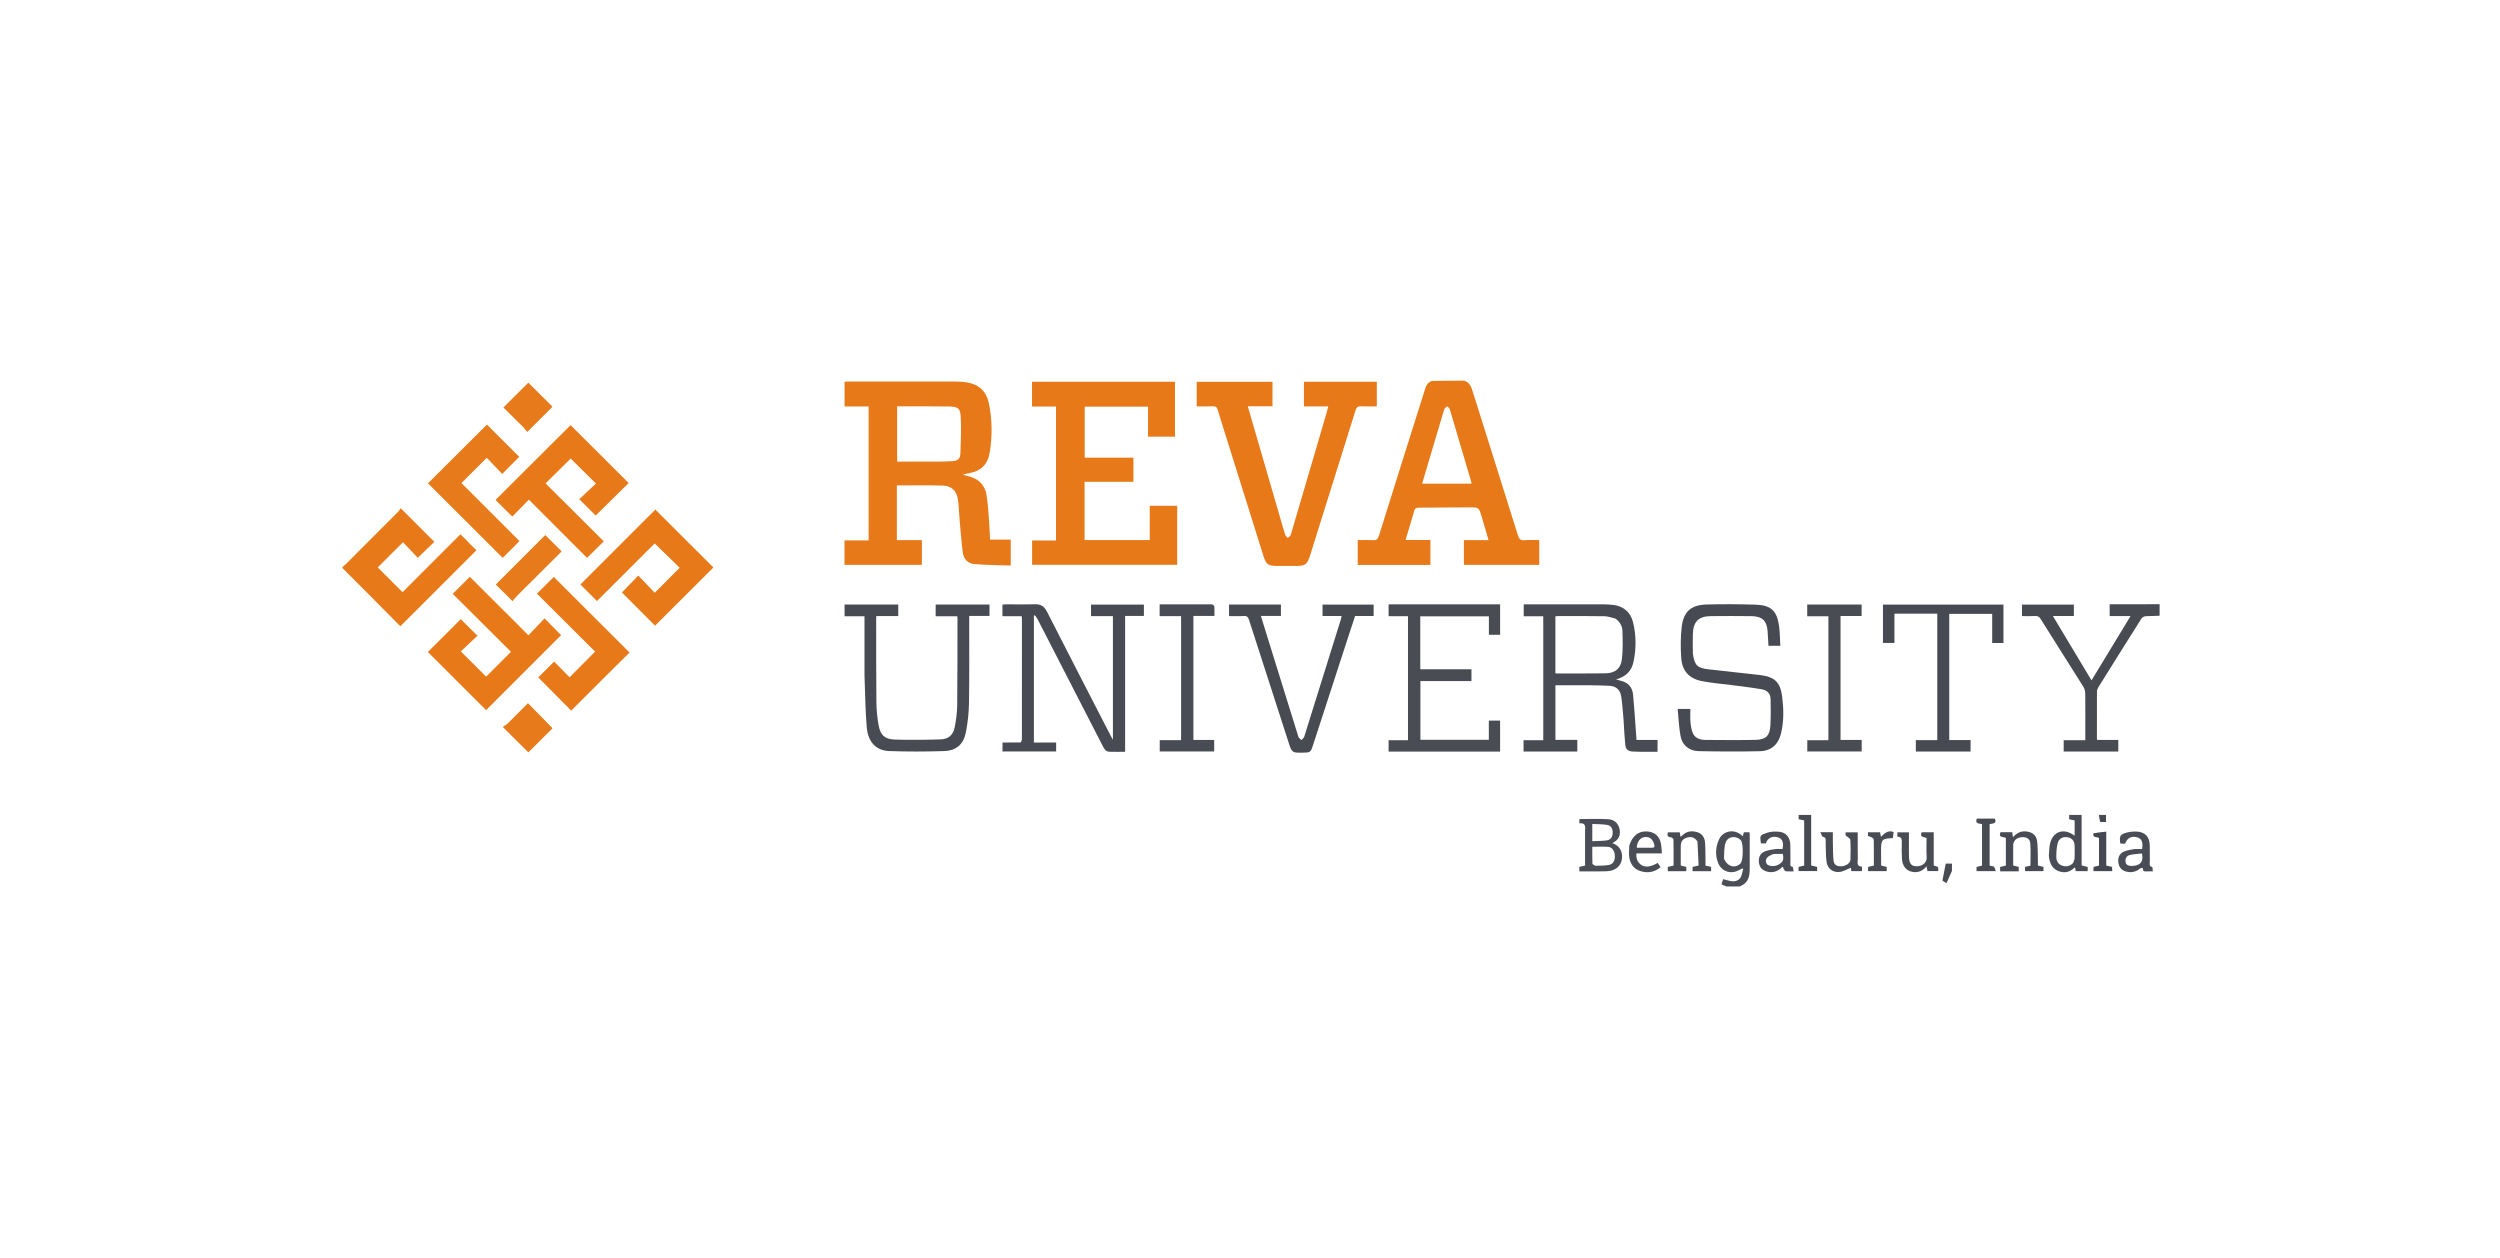 <svg width="300" height="151" viewBox="0 0 300 151" fill="none" xmlns="http://www.w3.org/2000/svg">
<g clip-path="url(#clip0_286_7398)">
<path d="M175.702 45.682C176.348 45.885 176.538 46.392 176.709 46.936C178.517 52.689 180.338 58.437 182.135 64.194C182.281 64.663 182.458 64.876 182.979 64.825C183.543 64.77 184.117 64.812 184.708 64.812C184.708 65.827 184.708 66.791 184.708 67.786C181.701 67.786 178.703 67.786 175.665 67.786C175.665 66.818 175.665 65.844 175.665 64.818C176.629 64.818 177.593 64.818 178.627 64.818C178.337 63.831 178.068 62.909 177.796 61.988C177.468 60.879 177.466 60.878 176.289 60.886C174.27 60.898 172.25 60.918 170.23 60.92C169.93 60.92 169.788 60.995 169.701 61.307C169.384 62.452 169.028 63.587 168.664 64.801C169.684 64.801 170.657 64.801 171.65 64.801C171.65 65.833 171.65 66.797 171.65 67.789C168.741 67.789 165.852 67.789 162.928 67.789C162.928 66.83 162.928 65.867 162.928 64.812C163.526 64.812 164.139 64.785 164.748 64.822C165.169 64.848 165.341 64.712 165.47 64.298C167.26 58.556 169.072 52.82 170.885 47.086C171.054 46.55 171.147 45.945 171.823 45.713C173.109 45.682 174.383 45.682 175.702 45.682ZM172.283 52.564C171.743 54.38 171.202 56.196 170.651 58.044C172.672 58.044 174.618 58.044 176.572 58.044C176.572 57.975 176.583 57.925 176.571 57.883C175.707 54.949 174.843 52.015 173.966 49.085C173.927 48.957 173.759 48.867 173.651 48.759C173.534 48.878 173.354 48.977 173.31 49.119C172.96 50.238 172.636 51.365 172.283 52.564Z" fill="#E77918"/>
<path d="M41.096 68.045C41.229 67.91 41.374 67.819 41.493 67.701C43.597 65.6 45.7 63.497 47.798 61.389C47.92 61.267 47.997 61.1 48.077 60.98C49.498 62.398 50.823 63.722 52.121 65.019C51.484 65.635 50.816 66.281 50.133 66.941C49.598 66.376 48.959 65.701 48.358 65.067C47.274 66.15 46.279 67.144 45.328 68.093C46.263 69.026 47.268 70.029 48.304 71.063C50.584 68.783 52.931 66.437 55.254 64.114C55.918 64.781 56.566 65.432 57.17 66.038C54.184 69.018 51.153 72.044 48.039 75.152C45.806 72.893 43.484 70.544 41.129 68.2C41.096 68.162 41.096 68.119 41.096 68.045Z" fill="#E77919"/>
<path d="M259.248 73.884C258.659 73.929 258.07 73.907 257.484 73.943C257.303 73.954 257.063 74.083 256.969 74.232C255.236 76.969 253.519 79.716 251.806 82.465C251.711 82.618 251.636 82.814 251.635 82.99C251.623 84.85 251.628 86.711 251.629 88.571C251.629 88.632 251.642 88.693 251.653 88.795C252.499 88.795 253.335 88.795 254.196 88.795C254.196 89.276 254.196 89.713 254.196 90.183C252.013 90.183 249.845 90.183 247.642 90.183C247.642 89.748 247.642 89.313 247.642 88.824C248.477 88.824 249.326 88.824 250.237 88.824C250.237 88.605 250.237 88.436 250.237 88.268C250.237 86.583 250.246 84.897 250.227 83.212C250.224 82.944 250.146 82.641 250.005 82.415C248.303 79.697 246.579 76.992 244.874 74.274C244.709 74.01 244.538 73.906 244.228 73.922C243.706 73.949 243.182 73.93 242.637 73.93C242.637 73.461 242.637 73.021 242.637 72.549C244.709 72.549 246.768 72.549 248.865 72.549C248.865 72.989 248.865 73.438 248.865 73.918C248.05 73.918 247.244 73.918 246.347 73.918C247.896 76.501 249.409 79.023 250.981 81.644C252.563 79.04 254.094 76.518 255.666 73.931C254.785 73.931 253.984 73.931 253.16 73.931C253.16 73.454 253.16 73.016 253.16 72.514C255.165 72.514 257.162 72.514 259.204 72.506C259.248 72.945 259.248 73.392 259.248 73.884Z" fill="#494B53"/>
<path d="M207.378 106.471C207.089 106.354 206.845 106.238 206.571 106.107C206.639 105.907 206.704 105.717 206.779 105.498C207.456 105.656 208.182 106.024 208.755 105.448C209.026 105.176 209.054 104.664 209.193 104.261C209.15 104.246 209.107 104.231 209.064 104.216C208.786 104.346 208.519 104.516 208.228 104.598C207.384 104.834 206.537 104.428 206.196 103.602C205.802 102.645 205.858 101.677 206.281 100.737C206.741 99.713 208.131 99.355 209.13 100.345C209.176 100.186 209.217 100.042 209.267 99.87C209.473 99.87 209.687 99.87 209.93 99.87C209.943 99.98 209.968 100.085 209.968 100.19C209.97 101.572 209.978 102.955 209.967 104.337C209.957 105.538 209.576 106.099 208.587 106.439C208.191 106.471 207.806 106.471 207.378 106.471ZM206.874 103.008C207.243 103.983 208.226 104.277 208.866 103.603C209.2 103.252 209.224 101.192 208.899 100.835C208.346 100.228 207.334 100.342 207.07 101.119C206.879 101.68 206.922 102.321 206.874 103.008Z" fill="#4C4E57"/>
<path d="M107.624 62.573C107.624 63.334 107.624 64.048 107.624 64.812C108.636 64.812 109.616 64.812 110.626 64.812C110.626 65.825 110.626 66.787 110.626 67.783C107.541 67.783 104.452 67.783 101.338 67.783C101.338 66.81 101.338 65.849 101.338 64.845C102.304 64.845 103.251 64.845 104.233 64.845C104.233 59.473 104.233 54.144 104.233 48.775C103.275 48.775 102.326 48.775 101.346 48.775C101.346 47.774 101.346 46.812 101.346 45.803C101.489 45.796 101.641 45.783 101.794 45.783C106.071 45.782 110.349 45.778 114.626 45.787C115.117 45.788 115.614 45.817 116.097 45.9C117.504 46.143 118.381 47.005 118.662 48.38C119.067 50.358 119.094 52.361 118.757 54.354C118.528 55.708 117.714 56.526 116.347 56.77C116.129 56.809 115.912 56.857 115.695 56.905C115.669 56.91 115.65 56.944 115.597 56.993C115.822 57.047 116.027 57.094 116.23 57.146C117.399 57.449 118.178 58.165 118.379 59.37C118.537 60.322 118.599 61.292 118.674 62.257C118.738 63.077 118.759 63.9 118.801 64.754C119.641 64.754 120.447 64.754 121.29 64.754C121.29 65.779 121.29 66.769 121.29 67.866C119.81 67.811 118.336 67.809 116.872 67.682C116.13 67.618 115.633 67.064 115.536 66.316C115.368 65.011 115.269 63.697 115.152 62.385C115.08 61.579 115.072 60.764 114.956 59.965C114.799 58.888 114.196 58.3 113.104 58.267C111.297 58.212 109.488 58.252 107.624 58.252C107.624 59.674 107.624 61.1 107.624 62.573ZM109.185 48.763C108.681 48.763 108.177 48.763 107.658 48.763C107.658 50.997 107.658 53.177 107.658 55.394C109.136 55.394 110.579 55.399 112.022 55.392C112.768 55.388 113.516 55.392 114.259 55.339C114.973 55.287 115.218 55.081 115.249 54.374C115.31 52.98 115.35 51.58 115.296 50.187C115.25 48.983 115.013 48.799 113.808 48.777C112.299 48.751 110.789 48.766 109.185 48.763Z" fill="#E77918"/>
<path d="M139.96 60.699C140.417 60.699 140.827 60.699 141.263 60.699C141.263 63.078 141.263 65.409 141.263 67.778C135.476 67.778 129.683 67.778 123.853 67.778C123.853 66.829 123.853 65.869 123.853 64.856C124.791 64.856 125.736 64.856 126.722 64.856C126.722 59.486 126.722 54.169 126.722 48.782C125.782 48.782 124.824 48.782 123.843 48.782C123.843 47.753 123.843 46.792 123.843 45.807C129.565 45.807 135.266 45.807 140.997 45.807C140.997 48.004 140.997 50.189 140.997 52.404C139.93 52.404 138.873 52.404 137.764 52.404C137.764 51.211 137.764 50.026 137.764 48.803C135.211 48.803 132.708 48.803 130.166 48.803C130.166 50.817 130.166 52.843 130.166 54.921C132.089 54.921 134.034 54.921 136.011 54.921C136.011 55.901 136.011 56.83 136.011 57.818C134.061 57.818 132.116 57.818 130.149 57.818C130.149 60.176 130.149 62.475 130.149 64.805C132.745 64.805 135.329 64.805 137.968 64.805C137.968 63.451 137.968 62.109 137.968 60.698C138.651 60.698 139.282 60.698 139.96 60.699Z" fill="#E77918"/>
<path d="M153.737 62.533C153.904 63.103 154.045 63.641 154.222 64.166C154.272 64.316 154.43 64.429 154.538 64.558C154.661 64.427 154.852 64.316 154.898 64.162C156.034 60.329 157.156 56.491 158.28 52.654C158.61 51.528 158.938 50.4 159.265 49.273C159.308 49.127 159.338 48.977 159.389 48.766C158.386 48.766 157.441 48.766 156.47 48.766C156.47 47.753 156.47 46.793 156.47 45.807C159.389 45.807 162.291 45.807 165.218 45.807C165.218 46.785 165.218 47.746 165.218 48.763C164.585 48.763 163.969 48.787 163.356 48.755C162.961 48.734 162.784 48.854 162.661 49.251C160.866 55.023 159.052 60.789 157.242 66.556C156.856 67.785 156.678 67.915 155.377 67.916C154.677 67.916 153.978 67.918 153.278 67.915C152.164 67.911 151.934 67.745 151.603 66.688C150.202 62.222 148.804 57.756 147.405 53.29C146.978 51.927 146.543 50.567 146.134 49.199C146.036 48.874 145.9 48.736 145.542 48.754C144.909 48.786 144.274 48.763 143.604 48.763C143.604 47.773 143.604 46.811 143.604 45.815C146.62 45.815 149.646 45.815 152.7 45.815C152.7 46.785 152.7 47.746 152.7 48.75C151.73 48.75 150.783 48.75 149.733 48.75C151.076 53.377 152.4 57.937 153.737 62.533Z" fill="#E77919"/>
<path d="M61.598 74.419C62.203 75.027 62.785 75.612 63.411 76.241C64.077 75.54 64.72 74.862 65.342 74.207C66.057 74.929 66.712 75.591 67.332 76.217C64.344 79.206 61.315 82.236 58.333 85.219C56.018 82.908 53.67 80.564 51.343 78.24C52.649 76.936 53.984 75.604 55.29 74.301C55.924 74.929 56.586 75.586 57.292 76.287C56.635 76.906 55.957 77.546 55.299 78.167C56.361 79.226 57.36 80.222 58.338 81.196C59.3 80.234 60.298 79.234 61.316 78.216C58.994 75.905 56.642 73.564 54.328 71.261C55.044 70.547 55.702 69.891 56.379 69.217C58.067 70.9 59.821 72.648 61.598 74.419Z" fill="#E77919"/>
<path d="M122.484 89.097C122.565 88.966 122.628 88.838 122.628 88.709C122.633 83.89 122.632 79.071 122.631 74.253C122.631 74.16 122.619 74.068 122.61 73.941C121.834 73.941 121.075 73.941 120.293 73.941C120.293 73.464 120.293 73.025 120.293 72.545C120.454 72.536 120.606 72.52 120.757 72.52C121.886 72.518 123.017 72.549 124.144 72.508C124.869 72.481 125.299 72.735 125.639 73.402C128.163 78.369 130.724 83.317 133.274 88.27C133.344 88.407 133.421 88.54 133.55 88.778C133.55 83.769 133.55 78.874 133.55 73.939C132.681 73.939 131.814 73.939 130.921 73.939C130.921 73.461 130.921 73.023 130.921 72.552C133.024 72.552 135.13 72.552 137.268 72.552C137.268 72.99 137.268 73.427 137.268 73.911C136.546 73.911 135.807 73.911 135.014 73.911C135.014 79.368 135.014 84.78 135.014 90.216C134.345 90.216 133.729 90.233 133.114 90.21C132.665 90.194 132.489 89.833 132.311 89.487C131.138 87.198 129.962 84.912 128.786 82.625C127.357 79.844 125.93 77.062 124.497 74.283C124.413 74.121 124.289 73.98 124.184 73.83C124.145 73.848 124.107 73.867 124.068 73.885C124.068 78.943 124.068 84.001 124.068 89.105C124.953 89.105 125.835 89.105 126.738 89.105C126.738 89.48 126.738 89.809 126.738 90.177C124.598 90.177 122.462 90.177 120.298 90.177C120.298 89.834 120.298 89.491 120.298 89.101C121.016 89.101 121.727 89.101 122.484 89.097Z" fill="#494B54"/>
<path d="M69.124 61.646C70.263 62.78 71.378 63.889 72.455 64.961C71.774 65.636 71.112 66.29 70.447 66.948C68.183 64.683 65.83 62.329 63.461 59.958C62.742 60.694 62.091 61.36 61.475 61.99C60.761 61.281 60.1 60.625 59.462 59.993C62.464 57.001 65.488 53.988 68.47 51.016C70.763 53.301 73.112 55.642 75.439 57.961C74.147 59.235 72.797 60.567 71.479 61.867C70.888 61.278 70.229 60.62 69.51 59.903C70.165 59.289 70.844 58.651 71.514 58.022C70.454 56.974 69.452 55.984 68.483 55.026C67.508 55.989 66.507 56.979 65.468 58.005C66.67 59.202 67.885 60.412 69.124 61.646Z" fill="#E77918"/>
<path d="M74.86 70.859C75.434 70.266 75.984 69.698 76.594 69.067C77.296 69.8 77.941 70.474 78.569 71.131C79.6 70.097 80.585 69.108 81.562 68.129C80.581 67.175 79.57 66.194 78.56 65.213C76.294 67.477 73.946 69.821 71.636 72.129C70.925 71.417 70.267 70.758 69.649 70.14C72.613 67.176 75.644 64.147 78.642 61.148C80.938 63.44 83.286 65.783 85.608 68.1C83.278 70.423 80.929 72.766 78.606 75.082C77.329 73.802 75.997 72.467 74.638 71.104C74.673 71.064 74.755 70.974 74.86 70.859Z" fill="#E77919"/>
<path d="M194.83 86.439C194.738 85.446 194.691 84.492 194.543 83.553C194.425 82.805 193.944 82.334 193.145 82.296C192.432 82.261 191.717 82.24 191.003 82.235C189.56 82.226 188.116 82.233 186.65 82.233C186.65 84.427 186.65 86.583 186.65 88.784C187.509 88.784 188.376 88.784 189.277 88.784C189.277 89.274 189.277 89.721 189.277 90.186C187.121 90.186 184.983 90.186 182.826 90.186C182.826 89.734 182.826 89.308 182.826 88.823C183.601 88.823 184.384 88.823 185.191 88.823C185.191 83.841 185.191 78.917 185.191 73.955C184.427 73.955 183.654 73.955 182.845 73.955C182.845 73.47 182.845 73.02 182.845 72.516C182.999 72.516 183.153 72.516 183.307 72.516C186.312 72.516 189.317 72.514 192.322 72.519C192.703 72.519 193.085 72.544 193.465 72.576C194.729 72.683 195.649 73.405 195.959 74.644C196.354 76.222 196.356 77.824 196.023 79.417C195.799 80.487 195.146 81.191 193.931 81.53C194.2 81.609 194.332 81.656 194.469 81.686C195.379 81.88 195.88 82.466 195.97 83.365C196.097 84.628 196.17 85.897 196.265 87.164C196.304 87.686 196.339 88.208 196.381 88.793C197.225 88.793 198.055 88.793 198.905 88.793C198.905 89.282 198.905 89.706 198.905 90.213C198.487 90.213 198.066 90.216 197.646 90.213C197.073 90.208 196.5 90.225 195.93 90.186C195.337 90.146 195.086 89.923 195.028 89.337C194.934 88.389 194.894 87.436 194.83 86.439ZM193.875 74.239C193.432 74.137 192.991 73.957 192.546 73.949C190.72 73.913 188.893 73.93 187.066 73.929C186.929 73.929 186.791 73.943 186.648 73.951C186.648 76.247 186.648 78.511 186.648 80.793C186.727 80.803 186.787 80.818 186.847 80.818C188.768 80.814 190.69 80.823 192.612 80.8C193.799 80.785 194.489 80.261 194.631 79.075C194.763 77.967 194.722 76.833 194.693 75.712C194.678 75.145 194.399 74.647 193.875 74.239Z" fill="#494B54"/>
<path d="M103.739 80.992C103.739 78.624 103.739 76.304 103.739 73.951C102.936 73.951 102.161 73.951 101.35 73.951C101.35 73.471 101.35 73.021 101.35 72.545C103.491 72.545 105.628 72.545 107.79 72.545C107.79 73.004 107.79 73.441 107.79 73.927C106.917 73.927 106.051 73.927 105.157 73.927C105.15 74.065 105.142 74.156 105.142 74.248C105.146 77.587 105.134 80.927 105.168 84.266C105.177 85.168 105.265 86.078 105.419 86.967C105.633 88.209 106.159 88.712 107.397 88.749C109.222 88.805 111.052 88.784 112.878 88.725C113.823 88.695 114.379 88.205 114.565 87.264C114.74 86.381 114.854 85.472 114.864 84.573C114.904 81.107 114.891 77.641 114.897 74.174C114.897 74.112 114.886 74.049 114.876 73.948C114.021 73.948 113.167 73.948 112.279 73.948C112.279 73.461 112.279 73.012 112.279 72.541C114.434 72.541 116.572 72.541 118.739 72.541C118.739 72.999 118.739 73.436 118.739 73.914C117.947 73.914 117.159 73.914 116.306 73.914C116.306 74.122 116.307 74.29 116.306 74.458C116.303 77.766 116.332 81.074 116.279 84.381C116.26 85.564 116.126 86.761 115.895 87.922C115.615 89.332 114.733 90.084 113.287 90.129C111.096 90.198 108.9 90.204 106.71 90.128C105.139 90.073 104.162 89.057 104.009 87.273C103.831 85.203 103.822 83.118 103.739 80.992Z" fill="#494B54"/>
<path d="M203.145 78.462C203.357 79.847 203.673 80.163 205.039 80.321C207.043 80.553 209.049 80.767 211.054 80.988C211.102 80.993 211.149 80.995 211.197 81.001C212.964 81.233 213.643 81.85 213.861 83.615C214.041 85.068 214.073 86.536 213.732 87.978C213.413 89.323 212.565 90.114 211.192 90.145C208.731 90.201 206.266 90.187 203.804 90.135C202.701 90.111 201.871 89.42 201.668 88.351C201.466 87.286 201.432 86.189 201.321 85.073C201.873 85.073 202.298 85.073 202.846 85.073C202.846 85.61 202.806 86.148 202.859 86.677C202.904 87.142 202.973 87.637 203.176 88.047C203.463 88.629 204.071 88.787 204.681 88.791C206.684 88.804 208.687 88.826 210.69 88.782C211.911 88.755 212.38 88.278 212.446 87.062C212.503 86.016 212.492 84.965 212.471 83.916C212.458 83.253 212.101 82.833 211.399 82.712C210.257 82.516 209.105 82.383 207.956 82.232C206.728 82.07 205.489 81.974 204.274 81.745C202.716 81.452 201.86 80.537 201.747 78.956C201.659 77.712 201.669 76.442 201.809 75.203C202.012 73.411 202.944 72.589 204.759 72.54C206.745 72.488 208.734 72.495 210.719 72.562C212.513 72.622 213.225 73.299 213.481 75.076C213.593 75.859 213.588 76.658 213.639 77.495C213.145 77.495 212.697 77.495 212.218 77.495C212.183 76.915 212.153 76.332 212.112 75.75C212.023 74.497 211.465 73.953 210.195 73.938C208.558 73.918 206.92 73.918 205.282 73.936C203.845 73.951 203.2 74.584 203.144 76.035C203.113 76.829 203.141 77.624 203.145 78.462Z" fill="#484A53"/>
<path d="M176.319 72.518C177.572 72.518 178.778 72.518 180.015 72.518C180.015 73.751 180.015 74.95 180.015 76.179C179.579 76.179 179.143 76.179 178.667 76.179C178.667 75.444 178.667 74.717 178.667 73.96C175.903 73.96 173.179 73.96 170.433 73.96C170.433 76.07 170.433 78.164 170.433 80.315C172.471 80.315 174.511 80.315 176.575 80.315C176.575 80.81 176.575 81.247 176.575 81.725C174.543 81.725 172.515 81.725 170.449 81.725C170.449 84.091 170.449 86.418 170.449 88.778C173.164 88.778 175.887 88.778 178.659 88.778C178.659 88.003 178.659 87.246 178.659 86.47C179.131 86.47 179.554 86.47 180.012 86.47C180.012 87.707 180.012 88.935 180.012 90.19C175.559 90.19 171.113 90.19 166.632 90.19C166.632 89.747 166.632 89.312 166.632 88.826C167.392 88.826 168.162 88.826 168.958 88.826C168.958 83.841 168.958 78.907 168.958 73.942C168.185 73.942 167.426 73.942 166.632 73.942C166.632 73.464 166.632 73.016 166.632 72.518C169.856 72.518 173.064 72.518 176.319 72.518Z" fill="#4A4C54"/>
<path d="M161.842 76.256C160.403 80.681 158.978 85.071 157.549 89.459C157.284 90.274 157.219 90.311 156.363 90.32C155.035 90.334 155.032 90.335 154.625 89.076C153.042 84.187 151.457 79.299 149.889 74.406C149.773 74.047 149.64 73.889 149.238 73.919C148.67 73.962 148.096 73.93 147.485 73.93C147.485 73.463 147.485 73.016 147.485 72.543C149.56 72.543 151.62 72.543 153.71 72.543C153.71 72.988 153.71 73.427 153.71 73.913C152.927 73.913 152.143 73.913 151.305 73.913C151.796 75.497 152.27 77.024 152.743 78.551C153.761 81.839 154.776 85.127 155.806 88.411C155.854 88.565 156.036 88.678 156.156 88.81C156.276 88.676 156.459 88.561 156.508 88.405C157.982 83.715 159.443 79.02 160.904 74.326C160.94 74.208 160.958 74.084 160.994 73.923C160.214 73.923 159.471 73.923 158.704 73.923C158.704 73.453 158.704 73.016 158.704 72.549C160.746 72.549 162.773 72.549 164.837 72.549C164.837 72.992 164.837 73.439 164.837 73.918C164.104 73.918 163.378 73.918 162.613 73.918C162.357 74.695 162.106 75.458 161.842 76.256Z" fill="#494B53"/>
<path d="M60.202 52.723C60.937 53.452 61.648 54.157 62.312 54.815C61.629 55.501 60.964 56.169 60.263 56.874C59.678 56.26 59.035 55.584 58.415 54.933C57.362 55.983 56.363 56.978 55.369 57.969C57.687 60.286 60.035 62.633 62.333 64.93C61.626 65.64 60.961 66.307 60.324 66.947C57.366 63.995 54.344 60.979 51.359 57.999C53.693 55.675 56.048 53.328 58.434 50.951C58.969 51.488 59.574 52.094 60.202 52.723Z" fill="#E77A1A"/>
<path d="M73.666 80.16C71.934 81.889 70.226 83.595 68.544 85.274C67.204 83.924 65.877 82.587 64.59 81.289C65.177 80.704 65.835 80.047 66.496 79.388C67.077 79.98 67.73 80.646 68.345 81.274C69.405 80.211 70.4 79.215 71.415 78.197C69.124 75.913 66.768 73.564 64.432 71.236C65.162 70.513 65.823 69.859 66.458 69.231C69.446 72.215 72.468 75.233 75.545 78.308C74.947 78.898 74.318 79.517 73.666 80.16Z" fill="#E77919"/>
<path d="M231 73.638C229.762 73.638 228.571 73.638 227.333 73.638C227.333 74.82 227.333 75.972 227.333 77.154C226.851 77.154 226.417 77.154 225.955 77.154C225.955 75.631 225.955 74.112 225.955 72.555C230.761 72.555 235.569 72.555 240.415 72.555C240.415 74.07 240.415 75.6 240.415 77.159C239.984 77.159 239.547 77.159 239.064 77.159C239.064 76 239.064 74.846 239.064 73.665C237.325 73.665 235.632 73.665 233.91 73.665C233.91 78.704 233.91 83.735 233.91 88.806C234.772 88.806 235.608 88.806 236.468 88.806C236.468 89.284 236.468 89.721 236.468 90.185C234.271 90.185 232.102 90.185 229.9 90.185C229.9 89.738 229.9 89.303 229.9 88.813C230.754 88.813 231.604 88.813 232.472 88.813C232.472 83.737 232.472 78.716 232.472 73.638C231.994 73.638 231.521 73.638 231 73.638Z" fill="#484A53"/>
<path d="M145.454 72.516C145.576 72.604 145.717 72.688 145.724 72.781C145.751 73.143 145.735 73.507 145.735 73.912C144.882 73.912 144.064 73.912 143.21 73.912C143.21 78.886 143.21 83.818 143.21 88.792C144.025 88.792 144.846 88.792 145.701 88.792C145.701 89.268 145.701 89.704 145.701 90.177C143.536 90.177 141.369 90.177 139.167 90.177C139.167 89.743 139.167 89.308 139.167 88.817C140.015 88.817 140.865 88.817 141.731 88.817C141.731 83.837 141.731 78.911 141.731 73.934C140.877 73.934 140.028 73.934 139.156 73.934C139.156 73.447 139.156 73.01 139.156 72.516C141.257 72.516 143.334 72.516 145.454 72.516Z" fill="#4A4C55"/>
<path d="M220.865 74.98C220.865 79.604 220.865 84.18 220.865 88.795C221.722 88.795 222.543 88.795 223.401 88.795C223.401 89.267 223.401 89.703 223.401 90.177C221.242 90.177 219.073 90.177 216.875 90.177C216.875 89.741 216.875 89.303 216.875 88.82C217.71 88.82 218.544 88.82 219.408 88.82C219.408 83.852 219.408 78.93 219.408 73.95C218.579 73.95 217.731 73.95 216.866 73.95C216.866 73.452 216.866 73.013 216.866 72.545C219.042 72.545 221.198 72.545 223.395 72.545C223.395 72.985 223.395 73.433 223.395 73.919C222.572 73.919 221.751 73.919 220.865 73.919C220.865 74.279 220.865 74.606 220.865 74.98Z" fill="#4A4C54"/>
<path d="M62.047 71.5C61.835 71.739 61.648 71.954 61.497 72.128C60.777 71.415 60.116 70.76 59.493 70.143C61.453 68.184 63.462 66.177 65.432 64.207C66.028 64.803 66.686 65.462 67.396 66.172C65.667 67.894 63.869 69.685 62.047 71.5Z" fill="#E77A1A"/>
<path d="M62.801 51.27C61.978 50.454 61.179 49.662 60.408 48.897C61.44 47.87 62.437 46.878 63.4 45.92C64.343 46.859 65.341 47.852 66.299 48.806C65.351 49.754 64.358 50.747 63.267 51.837C63.158 51.703 62.991 51.498 62.801 51.27Z" fill="#E77A1A"/>
<path d="M60.89 86.851C61.731 86.009 62.548 85.191 63.357 84.381C64.366 85.411 65.351 86.416 66.307 87.392C65.359 88.336 64.363 89.328 63.401 90.286C62.453 89.343 61.456 88.353 60.334 87.237C60.475 87.141 60.67 87.008 60.89 86.851Z" fill="#E77A1A"/>
<path d="M190.446 104.565C190.115 104.565 189.831 104.565 189.52 104.565C189.52 104.37 189.52 104.205 189.52 104.03C189.741 103.977 189.953 103.926 190.206 103.865C190.206 102.616 190.206 101.38 190.206 100.144C190.206 99.969 190.189 99.792 190.209 99.619C190.267 99.118 190.211 98.714 189.524 98.802C189.524 98.59 189.524 98.424 189.524 98.288C190.696 98.288 191.871 98.23 193.036 98.31C193.706 98.355 194.206 98.794 194.35 99.509C194.502 100.263 194.219 100.814 193.48 101.171C194.184 101.438 194.586 101.904 194.64 102.618C194.724 103.753 194.014 104.502 192.783 104.552C192.021 104.582 191.256 104.562 190.446 104.565ZM191.454 103.893C191.99 103.866 192.536 103.894 193.058 103.796C193.593 103.696 193.824 103.243 193.778 102.624C193.737 102.062 193.437 101.654 192.947 101.621C192.337 101.58 191.722 101.611 191.076 101.611C191.076 102.314 191.066 102.976 191.089 103.638C191.092 103.726 191.266 103.808 191.454 103.893ZM191.075 100.401C191.075 100.557 191.075 100.712 191.075 100.944C191.688 100.913 192.257 100.925 192.814 100.845C193.276 100.779 193.506 100.437 193.519 99.963C193.534 99.447 193.338 99.07 192.87 98.991C192.29 98.894 191.691 98.908 191.075 98.872C191.075 99.421 191.075 99.865 191.075 100.401Z" fill="#4C4E57"/>
<path d="M245.862 102.691C245.917 102.117 245.893 101.559 246.05 101.056C246.473 99.703 247.746 99.354 248.957 100.296C248.957 99.95 248.957 99.663 248.957 99.375C248.957 99.075 248.957 98.775 248.957 98.456C248.727 98.405 248.529 98.361 248.297 98.309C248.297 98.151 248.297 97.985 248.297 97.793C248.78 97.793 249.266 97.793 249.797 97.793C249.797 99.804 249.797 101.815 249.797 103.85C250.056 103.917 250.279 103.975 250.523 104.038C250.523 104.194 250.523 104.348 250.523 104.533C250.056 104.533 249.587 104.533 249.084 104.533C249.061 104.399 249.039 104.263 249.015 104.123C248.985 104.123 248.942 104.11 248.927 104.125C248.37 104.678 247.706 104.807 246.997 104.523C246.211 104.207 245.94 103.521 245.862 102.691ZM248.774 103.557C248.835 103.369 248.939 103.183 248.949 102.991C248.975 102.517 248.958 102.039 248.958 101.563C248.957 100.956 248.705 100.606 248.183 100.487C247.619 100.358 247.086 100.578 246.931 101.149C246.782 101.701 246.753 102.298 246.76 102.874C246.766 103.314 246.992 103.716 247.447 103.872C247.907 104.03 248.356 103.987 248.774 103.557Z" fill="#4A4C55"/>
<path d="M203.698 100.989C203.373 100.488 202.96 100.349 202.41 100.52C201.912 100.676 201.691 100.991 201.691 101.549C201.69 102.31 201.691 103.071 201.691 103.863C201.914 103.918 202.123 103.971 202.359 104.03C202.359 104.189 202.359 104.355 202.359 104.543C201.624 104.543 200.897 104.543 200.138 104.543C200.138 104.374 200.138 104.211 200.138 104.031C200.356 103.979 200.569 103.929 200.829 103.868C200.829 102.827 200.837 101.783 200.816 100.739C200.814 100.646 200.627 100.484 200.52 100.479C200.111 100.46 200.043 100.253 200.139 99.879C200.602 99.879 201.07 99.879 201.57 99.879C201.595 100.031 201.622 100.195 201.66 100.42C201.776 100.324 201.867 100.256 201.952 100.18C202.451 99.732 203.032 99.672 203.645 99.853C204.251 100.031 204.554 100.495 204.603 101.089C204.658 101.768 204.644 102.453 204.657 103.135C204.661 103.372 204.657 103.609 204.657 103.869C204.889 103.923 205.1 103.972 205.334 104.026C205.334 104.192 205.334 104.359 205.334 104.545C204.589 104.545 203.864 104.545 203.107 104.545C203.107 104.37 203.107 104.206 203.107 104.03C203.332 103.978 203.545 103.928 203.833 103.861C203.792 102.921 203.75 101.974 203.698 100.989Z" fill="#4A4C54"/>
<path d="M241.023 104.562C240.662 104.562 240.348 104.562 240.016 104.562C240.016 104.361 240.016 104.208 240.016 104.037C240.249 103.978 240.474 103.922 240.705 103.864C240.705 102.752 240.705 101.66 240.705 100.561C240.431 100.382 239.769 100.579 240.054 99.865C240.517 99.865 240.987 99.865 241.469 99.865C241.494 100.048 241.517 100.213 241.551 100.465C242.006 99.968 242.485 99.716 243.102 99.769C243.847 99.832 244.356 100.197 244.453 100.932C244.548 101.651 244.524 102.386 244.547 103.115C244.555 103.352 244.548 103.589 244.548 103.861C244.765 103.914 244.975 103.966 245.216 104.025C245.216 104.179 245.216 104.343 245.216 104.535C244.495 104.535 243.771 104.535 243.007 104.535C243.007 104.383 243.007 104.22 243.007 104.028C243.207 103.981 243.419 103.931 243.653 103.877C243.653 102.996 243.695 102.111 243.638 101.232C243.601 100.657 243.193 100.413 242.587 100.464C241.982 100.515 241.585 100.899 241.582 101.444C241.579 102.237 241.582 103.03 241.582 103.861C241.798 103.915 242.007 103.966 242.247 104.025C242.247 104.179 242.247 104.347 242.247 104.562C241.857 104.562 241.464 104.562 241.023 104.562Z" fill="#494B54"/>
<path d="M257.139 104.159C257.036 104.148 256.911 104.144 256.838 104.204C256.336 104.615 255.785 104.758 255.149 104.591C254.589 104.444 254.29 104.078 254.204 103.525C254.115 102.953 254.327 102.435 254.836 102.206C255.216 102.035 255.648 101.961 256.066 101.899C256.39 101.852 256.726 101.89 257.048 101.89C257.192 101.071 257.003 100.629 256.475 100.482C255.781 100.289 255.253 100.551 255.018 101.237C254.904 101.237 254.779 101.239 254.654 101.236C254.579 101.234 254.503 101.222 254.433 101.215C254.309 100.298 254.401 100.123 255.237 99.904C255.599 99.81 255.989 99.773 256.364 99.785C257.379 99.819 257.937 100.387 257.97 101.403C257.992 102.07 257.965 102.737 257.981 103.404C257.986 103.639 257.841 103.959 258.265 104.044C258.317 104.054 258.311 104.354 258.338 104.566C258.036 104.566 257.785 104.547 257.537 104.571C257.242 104.599 257.128 104.475 257.139 104.159ZM255.697 103.914C256.798 103.925 257.265 103.435 257.035 102.417C256.548 102.473 256.042 102.485 255.562 102.605C255.225 102.689 255.024 102.992 255.057 103.373C255.086 103.702 255.284 103.88 255.697 103.914Z" fill="#4B4D56"/>
<path d="M219.08 100.959C219.094 100.682 219.091 100.502 218.775 100.429C218.645 100.399 218.574 100.111 218.431 99.863C219.023 99.863 219.447 99.863 219.941 99.863C219.941 100.273 219.933 100.678 219.943 101.083C219.96 101.812 219.953 102.544 220.026 103.268C220.078 103.78 220.441 103.993 220.991 103.95C221.584 103.903 222.041 103.57 222.053 103.118C222.075 102.341 222.09 101.56 222.037 100.785C222.025 100.616 221.718 100.466 221.465 100.232C221.465 100.219 221.465 100.065 221.465 99.876C221.936 99.876 222.401 99.876 222.927 99.876C222.927 100.618 222.927 101.359 222.927 102.1C222.927 102.529 222.959 102.961 222.918 103.386C222.88 103.788 223.017 103.986 223.44 103.999C223.44 104.179 223.44 104.347 223.44 104.539C223.018 104.539 222.597 104.539 222.155 104.539C222.137 104.353 222.121 104.189 222.115 104.125C221.657 104.304 221.216 104.582 220.75 104.633C219.917 104.726 219.285 104.213 219.18 103.378C219.083 102.595 219.108 101.796 219.08 100.959Z" fill="#4A4C55"/>
<path d="M214.014 104.228C213.928 103.828 213.801 104.12 213.726 104.183C213.231 104.601 212.68 104.762 212.044 104.592C211.464 104.436 211.144 104.082 211.07 103.5C210.993 102.906 211.217 102.406 211.77 102.174C212.155 102.014 212.588 101.954 213.007 101.894C213.301 101.852 213.606 101.886 213.896 101.886C214.087 101.146 213.892 100.648 213.369 100.487C212.682 100.276 212.109 100.547 211.902 101.206C211.713 101.206 211.514 101.206 211.314 101.206C211.161 100.191 211.21 100.231 212.043 99.935C212.487 99.777 213.015 99.765 213.493 99.81C214.331 99.888 214.809 100.475 214.839 101.377C214.863 102.075 214.839 102.775 214.85 103.473C214.853 103.684 214.742 103.955 215.112 104.033C215.178 104.047 215.186 104.332 215.237 104.563C214.878 104.563 214.58 104.589 214.29 104.549C214.188 104.536 214.107 104.364 214.014 104.228ZM212.793 102.477C212.55 102.611 212.258 102.698 212.077 102.89C211.781 103.201 211.888 103.722 212.254 103.846C212.783 104.024 213.275 103.913 213.715 103.553C214.09 103.245 213.996 102.867 213.941 102.469C213.569 102.469 213.222 102.469 212.793 102.477Z" fill="#4B4D56"/>
<path d="M232.048 100.748C232.048 101.81 232.048 102.826 232.048 103.862C232.223 103.92 232.384 103.973 232.574 104.036C232.58 104.182 232.587 104.337 232.596 104.527C232.153 104.527 231.733 104.527 231.297 104.527C231.266 104.368 231.234 104.198 231.187 103.951C230.738 104.511 230.193 104.738 229.534 104.634C228.763 104.512 228.281 103.938 228.235 103.047C228.201 102.398 228.19 101.744 228.217 101.095C228.233 100.69 228.174 100.404 227.683 100.404C227.683 100.222 227.683 100.068 227.683 99.877C228.129 99.877 228.576 99.877 229.072 99.877C229.072 100.492 229.07 101.091 229.072 101.69C229.073 102.103 229.067 102.517 229.085 102.929C229.117 103.664 229.417 103.975 230.049 103.952C230.75 103.927 231.249 103.465 231.201 102.846C231.143 102.09 231.187 101.325 231.187 100.555C230.877 100.422 230.344 100.502 230.592 99.873C231.056 99.873 231.538 99.873 232.048 99.873C232.048 100.163 232.048 100.432 232.048 100.748Z" fill="#4A4C54"/>
<path d="M195.518 101.45C195.891 100.302 196.599 99.737 197.581 99.771C198.533 99.804 199.152 100.326 199.323 101.273C199.387 101.627 199.391 101.991 199.427 102.406C198.376 102.406 197.383 102.406 196.367 102.406C196.322 103.019 196.497 103.487 196.971 103.805C197.443 104.122 198.128 104.024 198.93 103.546C199.035 103.711 199.141 103.877 199.263 104.069C198.507 104.685 197.689 104.804 196.825 104.523C196.04 104.267 195.624 103.647 195.51 102.86C195.445 102.412 195.505 101.946 195.518 101.45ZM198.509 101.342C198.306 100.649 197.936 100.372 197.324 100.455C196.81 100.525 196.411 101.07 196.417 101.725C197.031 101.725 197.646 101.717 198.26 101.728C198.497 101.733 198.577 101.643 198.509 101.342Z" fill="#4B4D56"/>
<path d="M239.285 103.988C239.375 104.157 239.427 104.321 239.494 104.533C238.678 104.533 237.943 104.533 237.185 104.533C237.185 104.368 237.185 104.215 237.185 104.032C237.394 103.982 237.605 103.932 237.844 103.876C237.844 102.226 237.844 100.571 237.844 98.894C237.523 98.79 236.966 98.909 237.215 98.236C237.922 98.236 238.644 98.236 239.379 98.236C239.671 98.891 239.1 98.793 238.756 98.895C238.756 100.556 238.756 102.2 238.756 103.875C238.915 103.91 239.081 103.947 239.285 103.988Z" fill="#494B53"/>
<path d="M216.501 102.461C216.501 101.097 216.501 99.782 216.501 98.45C216.269 98.4 216.07 98.358 215.839 98.309C215.839 98.145 215.839 97.98 215.839 97.791C216.329 97.791 216.815 97.791 217.339 97.791C217.339 99.805 217.339 101.815 217.339 103.854C217.59 103.918 217.813 103.974 218.058 104.036C218.058 104.19 218.058 104.344 218.058 104.53C217.319 104.53 216.582 104.53 215.825 104.53C215.825 104.37 215.825 104.217 215.825 104.034C216.032 103.983 216.243 103.931 216.501 103.868C216.501 103.423 216.501 102.966 216.501 102.461Z" fill="#484A53"/>
<path d="M224.157 100.317C224.145 100.153 224.145 100.028 224.145 99.872C224.64 99.872 225.109 99.872 225.608 99.872C225.64 100.028 225.673 100.19 225.72 100.417C226.149 99.977 226.571 99.593 227.235 99.838C227.206 100.068 227.177 100.299 227.151 100.515C227.104 100.548 227.08 100.581 227.054 100.582C225.861 100.62 225.728 100.756 225.728 101.95C225.729 102.553 225.731 103.157 225.735 103.761C225.735 103.79 225.753 103.819 225.774 103.88C225.968 103.926 226.178 103.976 226.406 104.029C226.406 104.191 226.406 104.347 226.406 104.533C225.674 104.533 224.936 104.533 224.169 104.533C224.169 104.366 224.169 104.202 224.169 104.03C224.396 103.976 224.609 103.925 224.861 103.864C224.861 102.824 224.868 101.796 224.851 100.768C224.849 100.67 224.718 100.542 224.616 100.485C224.484 100.411 224.32 100.395 224.157 100.317Z" fill="#4A4C55"/>
<path d="M251.204 99.997C251.711 99.903 252.214 99.852 252.75 99.797C252.75 101.203 252.75 102.517 252.75 103.864C252.976 103.918 253.185 103.968 253.446 104.03C253.454 104.175 253.464 104.339 253.475 104.534C252.704 104.534 251.967 104.534 251.217 104.534C251.217 104.363 251.217 104.209 251.217 104.034C251.439 103.981 251.651 103.931 251.881 103.876C251.881 102.769 251.881 101.663 251.881 100.57C251.662 100.36 251.103 100.621 251.204 99.997Z" fill="#464851"/>
<path d="M234.234 104.512C234.018 105.015 233.807 105.476 233.575 105.984C233.312 105.816 233.17 105.726 233.092 105.676C233.226 104.979 233.352 104.326 233.485 103.633C233.675 103.633 233.935 103.633 234.239 103.633C234.239 103.911 234.239 104.191 234.234 104.512Z" fill="#4A4C54"/>
<path d="M252.019 98.635C251.942 98.36 251.909 98.089 251.872 97.791C252.189 97.791 252.438 97.791 252.723 97.791C252.723 98.053 252.723 98.325 252.723 98.64C252.499 98.64 252.281 98.64 252.019 98.635Z" fill="#484A53"/>
</g>
<defs>
<clipPath id="clip0_286_7398">
<rect width="218.152" height="60.789" fill="white" transform="translate(41 45.586)"/>
</clipPath>
</defs>
</svg>
